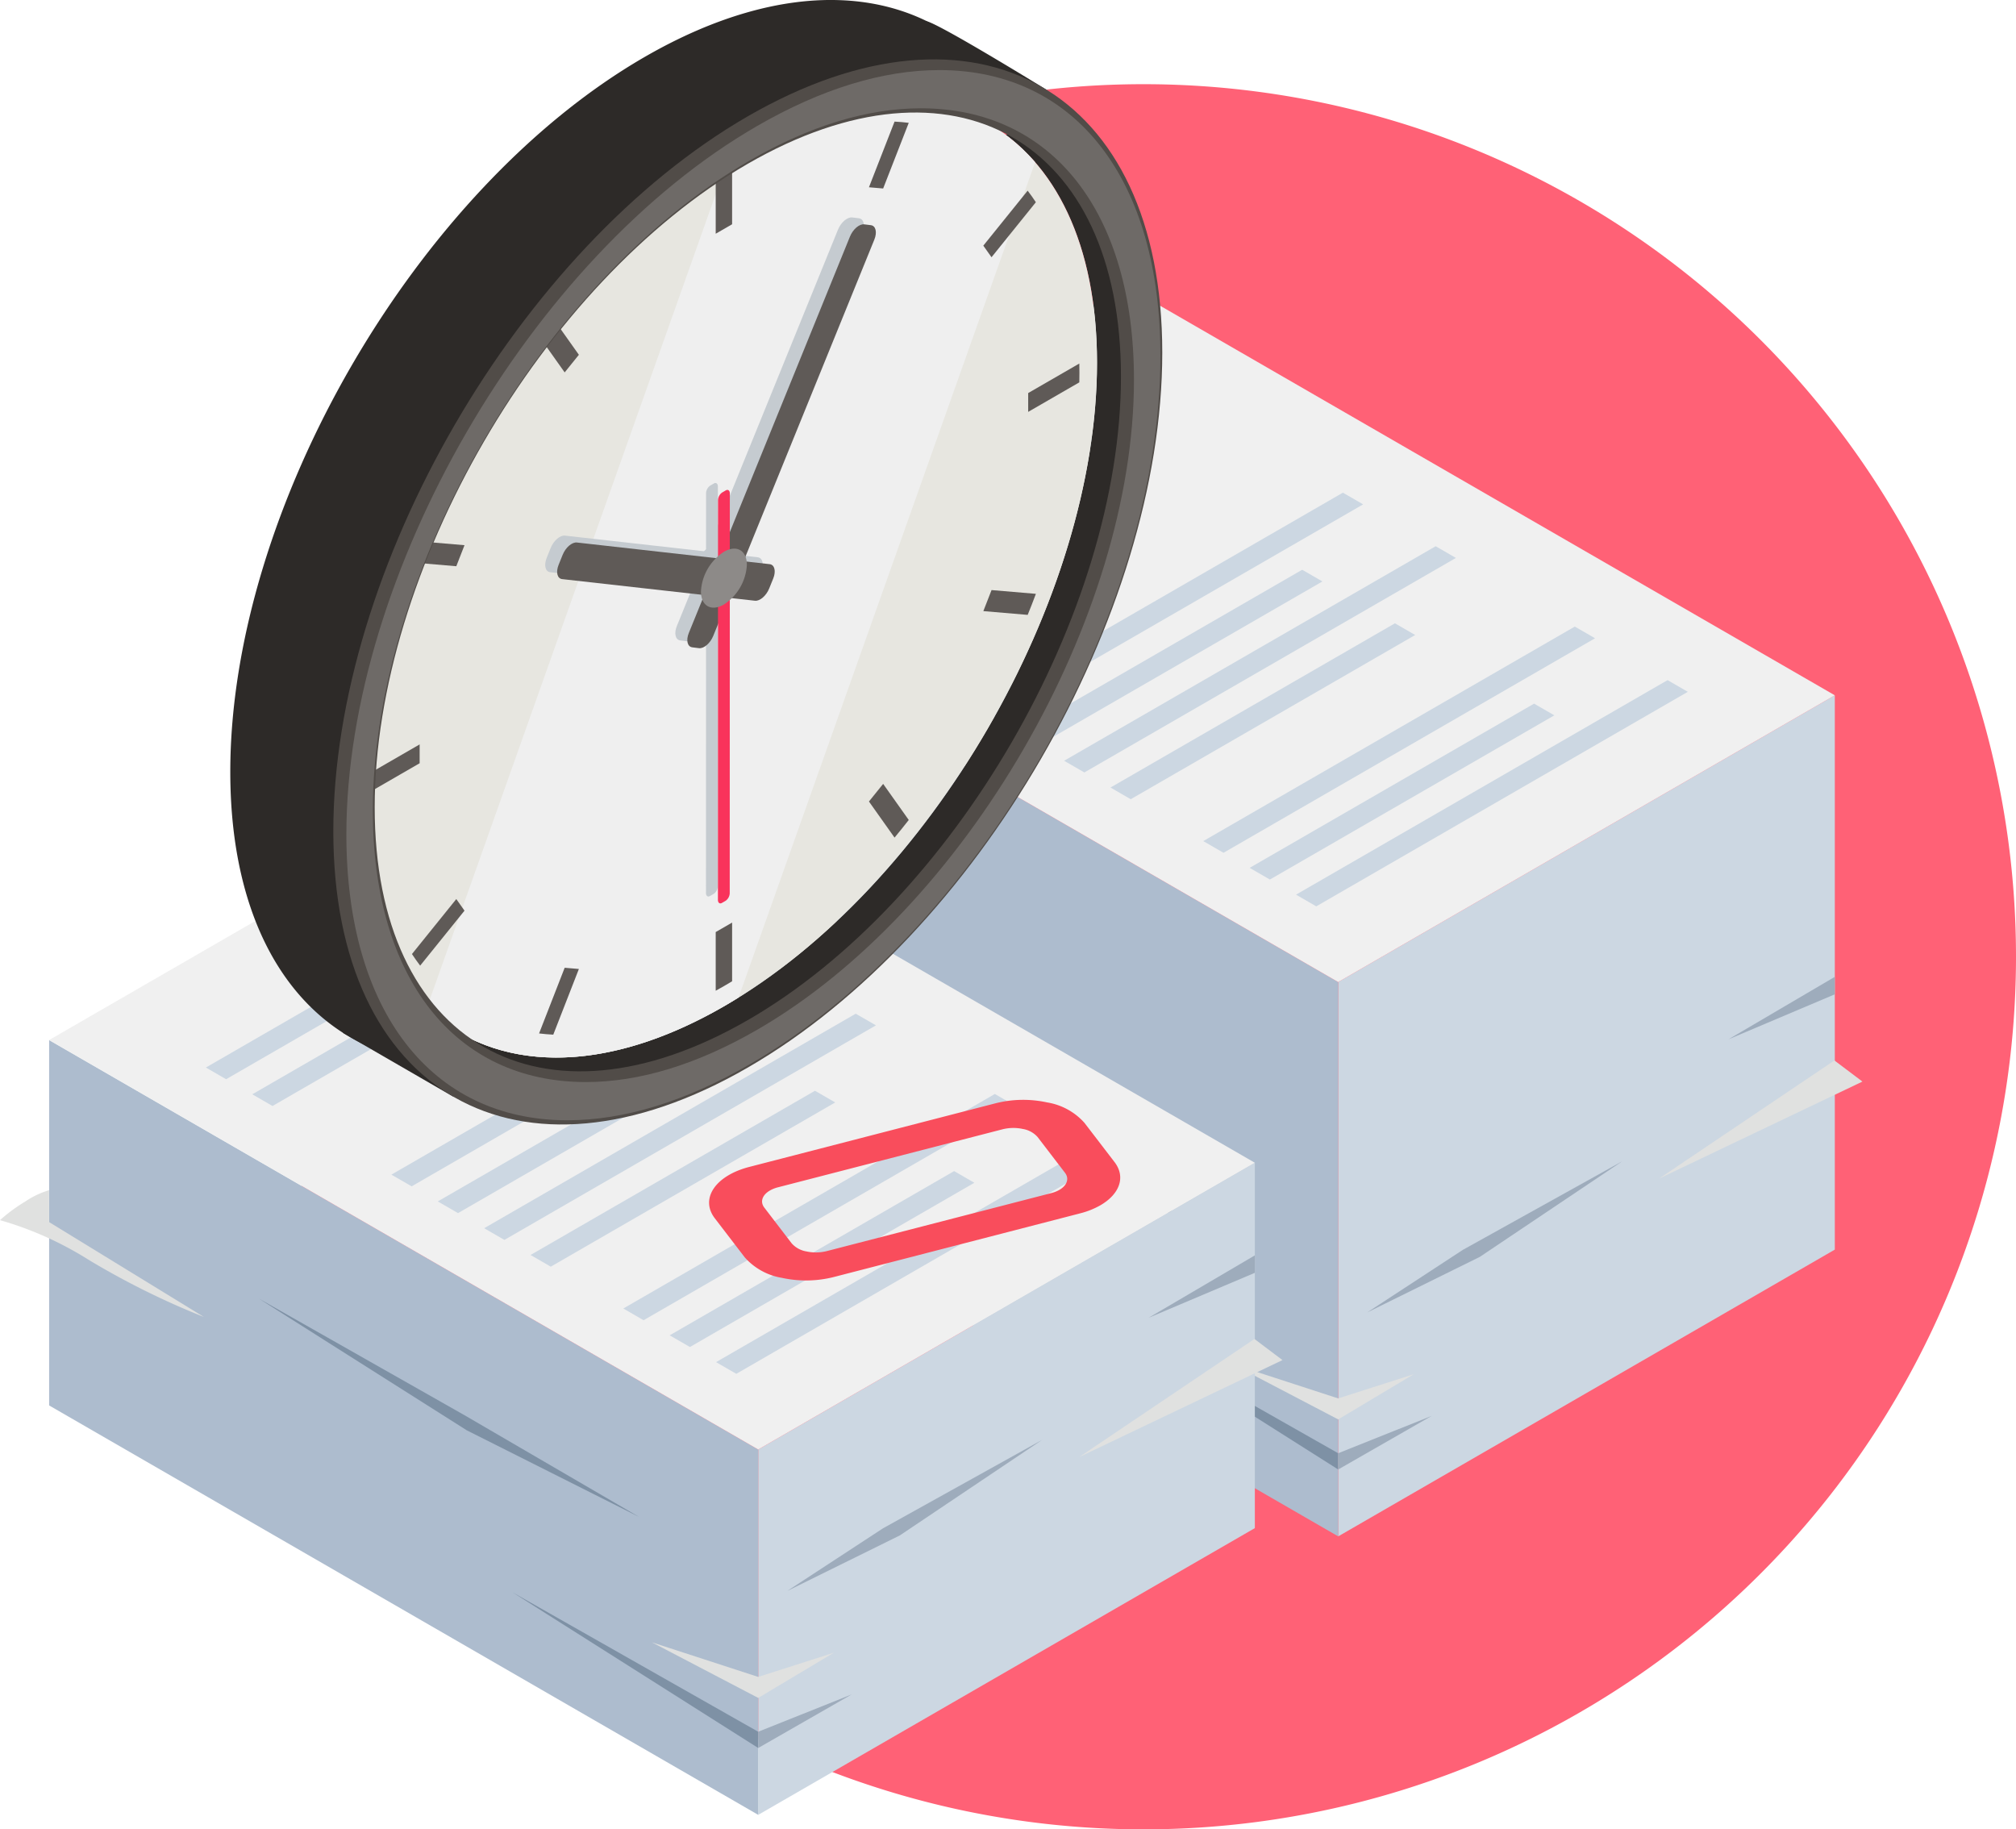 <svg xmlns="http://www.w3.org/2000/svg" xmlns:xlink="http://www.w3.org/1999/xlink" width="243.348" height="220.809" viewBox="0 0 243.348 220.809"><defs><clipPath id="a"><rect width="210.647" height="210.647" fill="none"/></clipPath><clipPath id="b"><rect width="224.812" height="219.058" fill="none"/></clipPath></defs><g transform="translate(-950.43 -8097.912)"><g transform="translate(983.131 8108.074)"><g clip-path="url(#a)"><path d="M210.647,105.323A105.323,105.323,0,1,1,105.323,0,105.323,105.323,0,0,1,210.647,105.323" fill="#ff6176"/></g></g><g transform="translate(950.43 8097.912)"><path d="M266.811,174.386,206.865,209V142.089l59.946-34.61Z" transform="translate(-45.334 -23.554)" fill="#ccd7e2"/><path d="M182.842,137.933v66.906L97.248,155.423V88.517Z" transform="translate(-21.312 -19.398)" fill="#adbcce"/><path d="M129.673,157.686l25.1,15.9,20.817,10.468-21.1-12.291Z" transform="translate(-28.418 -34.557)" fill="#7e91a5"/><path d="M198.539,219.916v1.96l-29.663-18.792Z" transform="translate(-37.009 -44.506)" fill="#7e91a5"/><path d="M206.864,223.373l11.3-4.516-11.3,6.476Z" transform="translate(-45.334 -47.962)" fill="#9eacbc"/><path d="M280.033,151,267.2,158.54l12.832-5.43Z" transform="translate(-58.557 -33.092)" fill="#9eacbc"/><path d="M242.117,179.522,222.9,190.2l-11.554,7.559,13.6-6.709Z" transform="translate(-46.317 -39.342)" fill="#9eacbc"/><g clip-path="url(#b)"><path d="M95.583,140.926a10.528,10.528,0,0,0-2.9,1.381,19.5,19.5,0,0,0-3.025,2.236,41.421,41.421,0,0,1,10.663,4.764,95.137,95.137,0,0,0,13.955,6.924L95.585,144.777Z" transform="translate(-19.648 -30.884)" fill="#e0e1e0"/><path d="M277.636,163.923,256.478,178.18l24.541-11.707Z" transform="translate(-56.207 -35.924)" fill="#e0e1e0"/><path d="M212.388,212.074l-9.123,2.92-12.825-4.171,12.825,6.705Z" transform="translate(-41.735 -46.202)" fill="#e0e1e0"/><path d="M242.788,93.61l-59.946,34.61L97.246,78.8l11.673-6.74,48.274-27.87Z" transform="translate(-21.311 -9.685)" fill="#f0f0f0"/><path d="M247.64,106.544l-44.85,25.895-2.444-1.412,44.85-25.894Z" transform="translate(-43.906 -23.04)" fill="#ccd7e2"/><path d="M233.3,98.265l-44.85,25.895-2.445-1.412,44.85-25.894Z" transform="translate(-40.763 -21.225)" fill="#ccd7e2"/><path d="M229.956,110.179,195.62,130l-2.444-1.411,34.335-19.823Z" transform="translate(-42.334 -23.836)" fill="#ccd7e2"/><path d="M211.79,85.847l-44.85,25.894-2.445-1.411,44.85-25.894Z" transform="translate(-36.049 -18.504)" fill="#ccd7e2"/><path d="M208.446,97.761,174.11,117.584l-2.444-1.411L206,96.35Z" transform="translate(-37.621 -21.115)" fill="#ccd7e2"/><path d="M197.451,77.568,152.6,103.461l-2.445-1.411,44.85-25.894Z" transform="translate(-32.907 -16.69)" fill="#ccd7e2"/><path d="M194.106,89.482l-34.336,19.823-2.445-1.411,34.336-19.823Z" transform="translate(-34.478 -19.301)" fill="#ccd7e2"/><path d="M159.338,67.985,123.922,88.432l-2.445-1.411,35.416-20.447Z" transform="translate(-26.622 -14.59)" fill="#ccd7e2"/><path d="M155.993,79.9l-24.9,14.377-2.444-1.411,24.9-14.377Z" transform="translate(-28.193 -17.201)" fill="#ccd7e2"/><path d="M177.157,223.837l-59.946,34.61v-44.1l59.946-34.61Z" transform="translate(-25.687 -39.389)" fill="#ccd7e2"/><path d="M93.188,210.19v44.1L7.595,204.874v-44.1Z" transform="translate(-1.664 -35.234)" fill="#adbcce"/><path d="M40.019,200.737l25.1,15.9L85.937,227.1l-21.1-12.291Z" transform="translate(-8.77 -43.991)" fill="#7e91a5"/><path d="M108.886,262.967v1.96L79.223,246.135Z" transform="translate(-17.362 -53.94)" fill="#7e91a5"/><path d="M117.211,266.424l11.3-4.516-11.3,6.476Z" transform="translate(-25.687 -57.397)" fill="#9eacbc"/><path d="M190.38,194.054l-12.832,7.537,12.832-5.43Z" transform="translate(-38.909 -42.527)" fill="#9eacbc"/><path d="M152.463,222.573l-19.215,10.679-11.554,7.559,13.6-6.709Z" transform="translate(-26.669 -48.777)" fill="#9eacbc"/><path d="M5.929,183.976a10.527,10.527,0,0,0-2.9,1.381A19.557,19.557,0,0,0,0,187.594a41.41,41.41,0,0,1,10.663,4.765,95.175,95.175,0,0,0,13.955,6.923L5.931,187.827Z" transform="translate(0 -40.318)" fill="#e0e1e0"/><path d="M187.982,206.974l-21.158,14.258,24.541-11.708Z" transform="translate(-36.559 -45.358)" fill="#e0e1e0"/><path d="M122.735,255.125l-9.123,2.92-12.824-4.171,12.824,6.705Z" transform="translate(-22.087 -55.636)" fill="#e0e1e0"/><path d="M153.134,165.867l-59.946,34.61-85.6-49.418,11.673-6.74,48.273-27.87Z" transform="translate(-1.664 -25.52)" fill="#f0f0f0"/><path d="M157.986,178.8,113.136,204.7l-2.445-1.412,44.85-25.894Z" transform="translate(-24.258 -38.875)" fill="#ccd7e2"/><path d="M143.646,170.522,98.8,196.417,96.352,195l44.85-25.894Z" transform="translate(-21.115 -37.061)" fill="#ccd7e2"/><path d="M140.3,182.436,105.966,202.26l-2.444-1.411,34.336-19.823Z" transform="translate(-22.687 -39.672)" fill="#ccd7e2"/><path d="M122.137,158.1,77.287,184l-2.445-1.411,44.85-25.894Z" transform="translate(-16.402 -34.339)" fill="#ccd7e2"/><path d="M118.792,170.018,84.457,189.841l-2.444-1.411,34.335-19.823Z" transform="translate(-17.973 -36.95)" fill="#ccd7e2"/><path d="M107.8,149.825l-44.85,25.894L60.5,174.308l44.851-25.894Z" transform="translate(-13.259 -32.525)" fill="#ccd7e2"/><path d="M104.453,161.739,70.117,181.562l-2.444-1.411,34.335-19.824Z" transform="translate(-14.83 -35.136)" fill="#ccd7e2"/><path d="M69.684,140.242,34.268,160.69l-2.445-1.411L67.24,138.831Z" transform="translate(-6.974 -30.425)" fill="#ccd7e2"/><path d="M66.34,152.156l-24.9,14.377-2.445-1.411,24.9-14.377Z" transform="translate(-8.545 -33.036)" fill="#ccd7e2"/><path d="M154.4,183.716l-29.75,7.688a13.618,13.618,0,0,1-6.216.1,7.682,7.682,0,0,1-4.5-2.463l-3.625-4.729c-1.808-2.359.054-5.139,4.151-6.2l29.751-7.687a13.6,13.6,0,0,1,6.215-.1,7.678,7.678,0,0,1,4.5,2.463l3.625,4.728c1.4,1.821.605,3.893-1.712,5.23a9.779,9.779,0,0,1-2.439.969m-38.114-.69,3.3,4.309a3.047,3.047,0,0,0,1.78.975,5.4,5.4,0,0,0,2.463-.041l27.1-7c1.623-.419,2.361-1.521,1.644-2.456l-3.3-4.308a3.043,3.043,0,0,0-1.781-.975,5.391,5.391,0,0,0-2.461.041l-27.1,7a3.872,3.872,0,0,0-.966.384c-.918.53-1.231,1.351-.679,2.072" transform="translate(-24.024 -37.259)" fill="#f94d5c"/><path d="M146.34,20.215c-2.369.212-4.744.3-7.121.39-.674.027-1.358.042-2.045.065,6.893,5.1,11.069,14.555,11.069,27.541,0,28.543-20.164,63.323-45.038,77.684-12.013,6.936-22.928,7.839-31,3.7a3.815,3.815,0,0,0,.846,2.178,37.037,37.037,0,0,0,4.135,4.235,31.083,31.083,0,0,0,3.465,2.481c6.779.023,14.442-2.182,22.559-6.868,27.631-15.953,50.031-54.588,50.031-86.295,0-10.62-2.516-19.111-6.9-25.114" transform="translate(-15.823 -4.43)" fill="#2d2a28"/><path d="M99.266,21.448C74.392,35.809,54.228,70.589,54.228,99.131s20.164,40.039,45.038,25.678S144.3,75.669,144.3,47.126,124.14,7.087,99.266,21.448" transform="translate(-11.884 -3.345)" fill="#e7e6e0"/><path d="M102.965,20.813,65.95,125.078c8.226,7.677,21.238,8.189,35.885-.267.593-.343,1.181-.7,1.768-1.064L139.4,22.923c-7.87-9.076-21.213-10.466-36.431-2.11" transform="translate(-14.453 -3.345)" fill="#efefef"/><path d="M112.618,25.592c-.33.182-.659.366-.99.558s-.661.387-.99.586v7.084l1.98-1.143Z" transform="translate(-24.246 -5.608)" fill="#5f5a57"/><path d="M158.349,30.868q-.477-.722-.991-1.395l-5.352,6.636.99,1.4Z" transform="translate(-33.312 -6.459)" fill="#5f5a57"/><path d="M86.423,55.746l1.715-2.126-3.091-4.358q-.869,1.048-1.714,2.127Z" transform="translate(-18.262 -10.796)" fill="#5f5a57"/><path d="M158.942,62.03l6.173-3.564q.012-.574.012-1.144t-.012-1.128l-6.173,3.564Z" transform="translate(-34.832 -12.315)" fill="#5f5a57"/><path d="M85.047,157.669l3.091-7.927-1.715-.146-3.09,7.926c.563.069,1.135.117,1.714.148" transform="translate(-18.262 -32.784)" fill="#5f5a57"/><path d="M153,91.212l-.99,2.539,5.352.455q.515-1.265.991-2.539Z" transform="translate(-33.312 -19.989)" fill="#5f5a57"/><path d="M70.025,140.376l-.99-1.4-5.353,6.636q.477.723.991,1.4Z" transform="translate(-13.956 -30.457)" fill="#5f5a57"/><path d="M63.134,115.07l-6.173,3.565c-.007.382-.012.764-.012,1.144s.005.754.012,1.129l6.173-3.565Z" transform="translate(-12.48 -25.217)" fill="#5f5a57"/><path d="M69.036,86.686l.99-2.539-5.352-.456q-.515,1.266-.991,2.539Z" transform="translate(-13.956 -18.341)" fill="#5f5a57"/><path d="M112.618,149.695v-7.084l-1.98,1.143v7.084q.494-.272.99-.557c.331-.191.661-.388.99-.586" transform="translate(-24.246 -31.253)" fill="#5f5a57"/><path d="M136.041,121.172l-1.715,2.126,3.091,4.358q.869-1.048,1.714-2.127Z" transform="translate(-29.437 -26.555)" fill="#5f5a57"/><path d="M137.417,18.8l-3.091,7.926,1.715.146,3.09-7.925c-.562-.069-1.135-.118-1.714-.148" transform="translate(-29.437 -4.121)" fill="#5f5a57"/><path d="M135.83,11.513s-12.44-7.668-14.386-8.245S91.2,1.093,64.528,35.694s-21.77,61.385-18.887,78.27a93.067,93.067,0,0,0,5.3,11.412l13.317,7.7-3.422-7.52L52.7,114.857l-.584-24.333,8.938-30.717,21.07-29.934,24.263-16.093Z" transform="translate(-9.491 -0.672)" fill="#2d2a28"/><path d="M56.134,126.778c-1.416-1.419-3.315-3.034-3.992-4.979a8.749,8.749,0,0,1-.333-3.868c-6.98-5.073-7.619-10.235-7.619-23.313,0-28.542,21.152-66.717,46.026-81.077,11.306-6.527,17.052-8.652,24.961-5.322A51.163,51.163,0,0,1,121.1,7.81c1.8-.073,3.606-.134,5.406-.244-9.061-9.465-23.989-10.442-40.871-.7C58,22.823,35.6,61.459,35.6,93.166c0,19.732,8.676,32.127,21.889,34.834-.469-.385-.923-.788-1.355-1.221" transform="translate(-7.802 0)" fill="#2d2a28"/><path d="M105.8,84.768l-.8-.1c-.593-.073-.78-.851-.419-1.739l19.449-47.84c.361-.888,1.134-1.549,1.726-1.477l.8.1c.592.073.779.851.419,1.739l-19.449,47.84c-.361.888-1.134,1.549-1.726,1.477" transform="translate(-22.879 -7.365)" fill="#c5cbd0"/><path d="M109.636,74.981l.446-.258c.27-.155.489.01.489.37l-.012,48.228a1.171,1.171,0,0,1-.49.935l-.446.257c-.27.156-.489-.009-.489-.369l.012-48.228a1.173,1.173,0,0,1,.49-.934" transform="translate(-23.917 -16.363)" fill="#c5cbd0"/><path d="M110.364,87.135l-.483,1.2c-.358.889-1.129,1.554-1.723,1.488L84.889,87.212c-.594-.067-.786-.841-.429-1.73l.483-1.2c.357-.889,1.128-1.554,1.723-1.488l23.268,2.613c.594.067.786.841.429,1.73" transform="translate(-18.47 -18.143)" fill="#c5cbd0"/><path d="M112.054,85.7a6.108,6.108,0,0,1-2.772,4.782c-1.531.884-2.772.176-2.772-1.581a6.108,6.108,0,0,1,2.772-4.781c1.531-.884,2.772-.176,2.772,1.58" transform="translate(-23.342 -18.352)" fill="#c5cbd0"/><path d="M107.651,85.834l-.8-.1c-.593-.072-.78-.85-.419-1.738l19.449-47.84c.361-.888,1.134-1.549,1.726-1.477l.8.1c.592.073.779.851.419,1.739l-19.449,47.84c-.361.888-1.134,1.549-1.726,1.477" transform="translate(-23.284 -7.599)" fill="#5f5a57"/><path d="M111.483,76.047l.446-.258c.27-.155.489.01.489.37l-.012,48.228a1.171,1.171,0,0,1-.49.935l-.446.257c-.27.156-.489-.009-.489-.369l.012-48.228a1.174,1.174,0,0,1,.49-.935" transform="translate(-24.322 -16.596)" fill="#f9335b"/><path d="M112.211,88.2l-.484,1.2c-.358.889-1.129,1.554-1.723,1.488L86.737,88.278c-.6-.067-.788-.841-.43-1.73l.484-1.2c.357-.888,1.128-1.555,1.723-1.488l23.267,2.613c.595.067.787.841.43,1.73" transform="translate(-18.875 -18.377)" fill="#5f5a57"/><path d="M113.9,86.769a6.108,6.108,0,0,1-2.772,4.782c-1.531.885-2.772.176-2.772-1.58a6.106,6.106,0,0,1,2.772-4.781c1.531-.885,2.772-.177,2.772,1.58" transform="translate(-23.746 -18.586)" fill="#8d8a88"/><path d="M101.557,16.05C73.926,32,51.526,70.639,51.526,102.345s22.4,44.478,50.031,28.525,50.031-54.589,50.031-86.3S129.189.1,101.557,16.05m0,109.09C76.683,139.5,56.52,128.006,56.52,99.463S76.683,36.14,101.557,21.78,146.6,18.915,146.6,47.458s-20.165,63.322-45.038,77.683" transform="translate(-11.292 -2.012)" fill="#514c48"/><path d="M80.221,137.593c-16.453,0-26.677-13.219-26.677-34.494,0-31.37,22.242-69.732,49.581-85.516,7.758-4.479,15.162-6.75,22.006-6.75,16.453,0,26.675,13.217,26.675,34.494,0,31.37-22.242,69.732-49.582,85.516-7.758,4.479-15.161,6.75-22,6.75M122.89,15.446c-6.466,0-13.419,2.122-20.666,6.306-25.082,14.482-45.488,49.68-45.488,78.464,0,20.209,9.857,32.764,25.724,32.764,6.465,0,13.417-2.122,20.665-6.307,25.082-14.481,45.488-49.679,45.488-78.463,0-20.209-9.857-32.764-25.723-32.764" transform="translate(-11.734 -2.374)" fill="#6e6a67"/></g></g></g></svg>